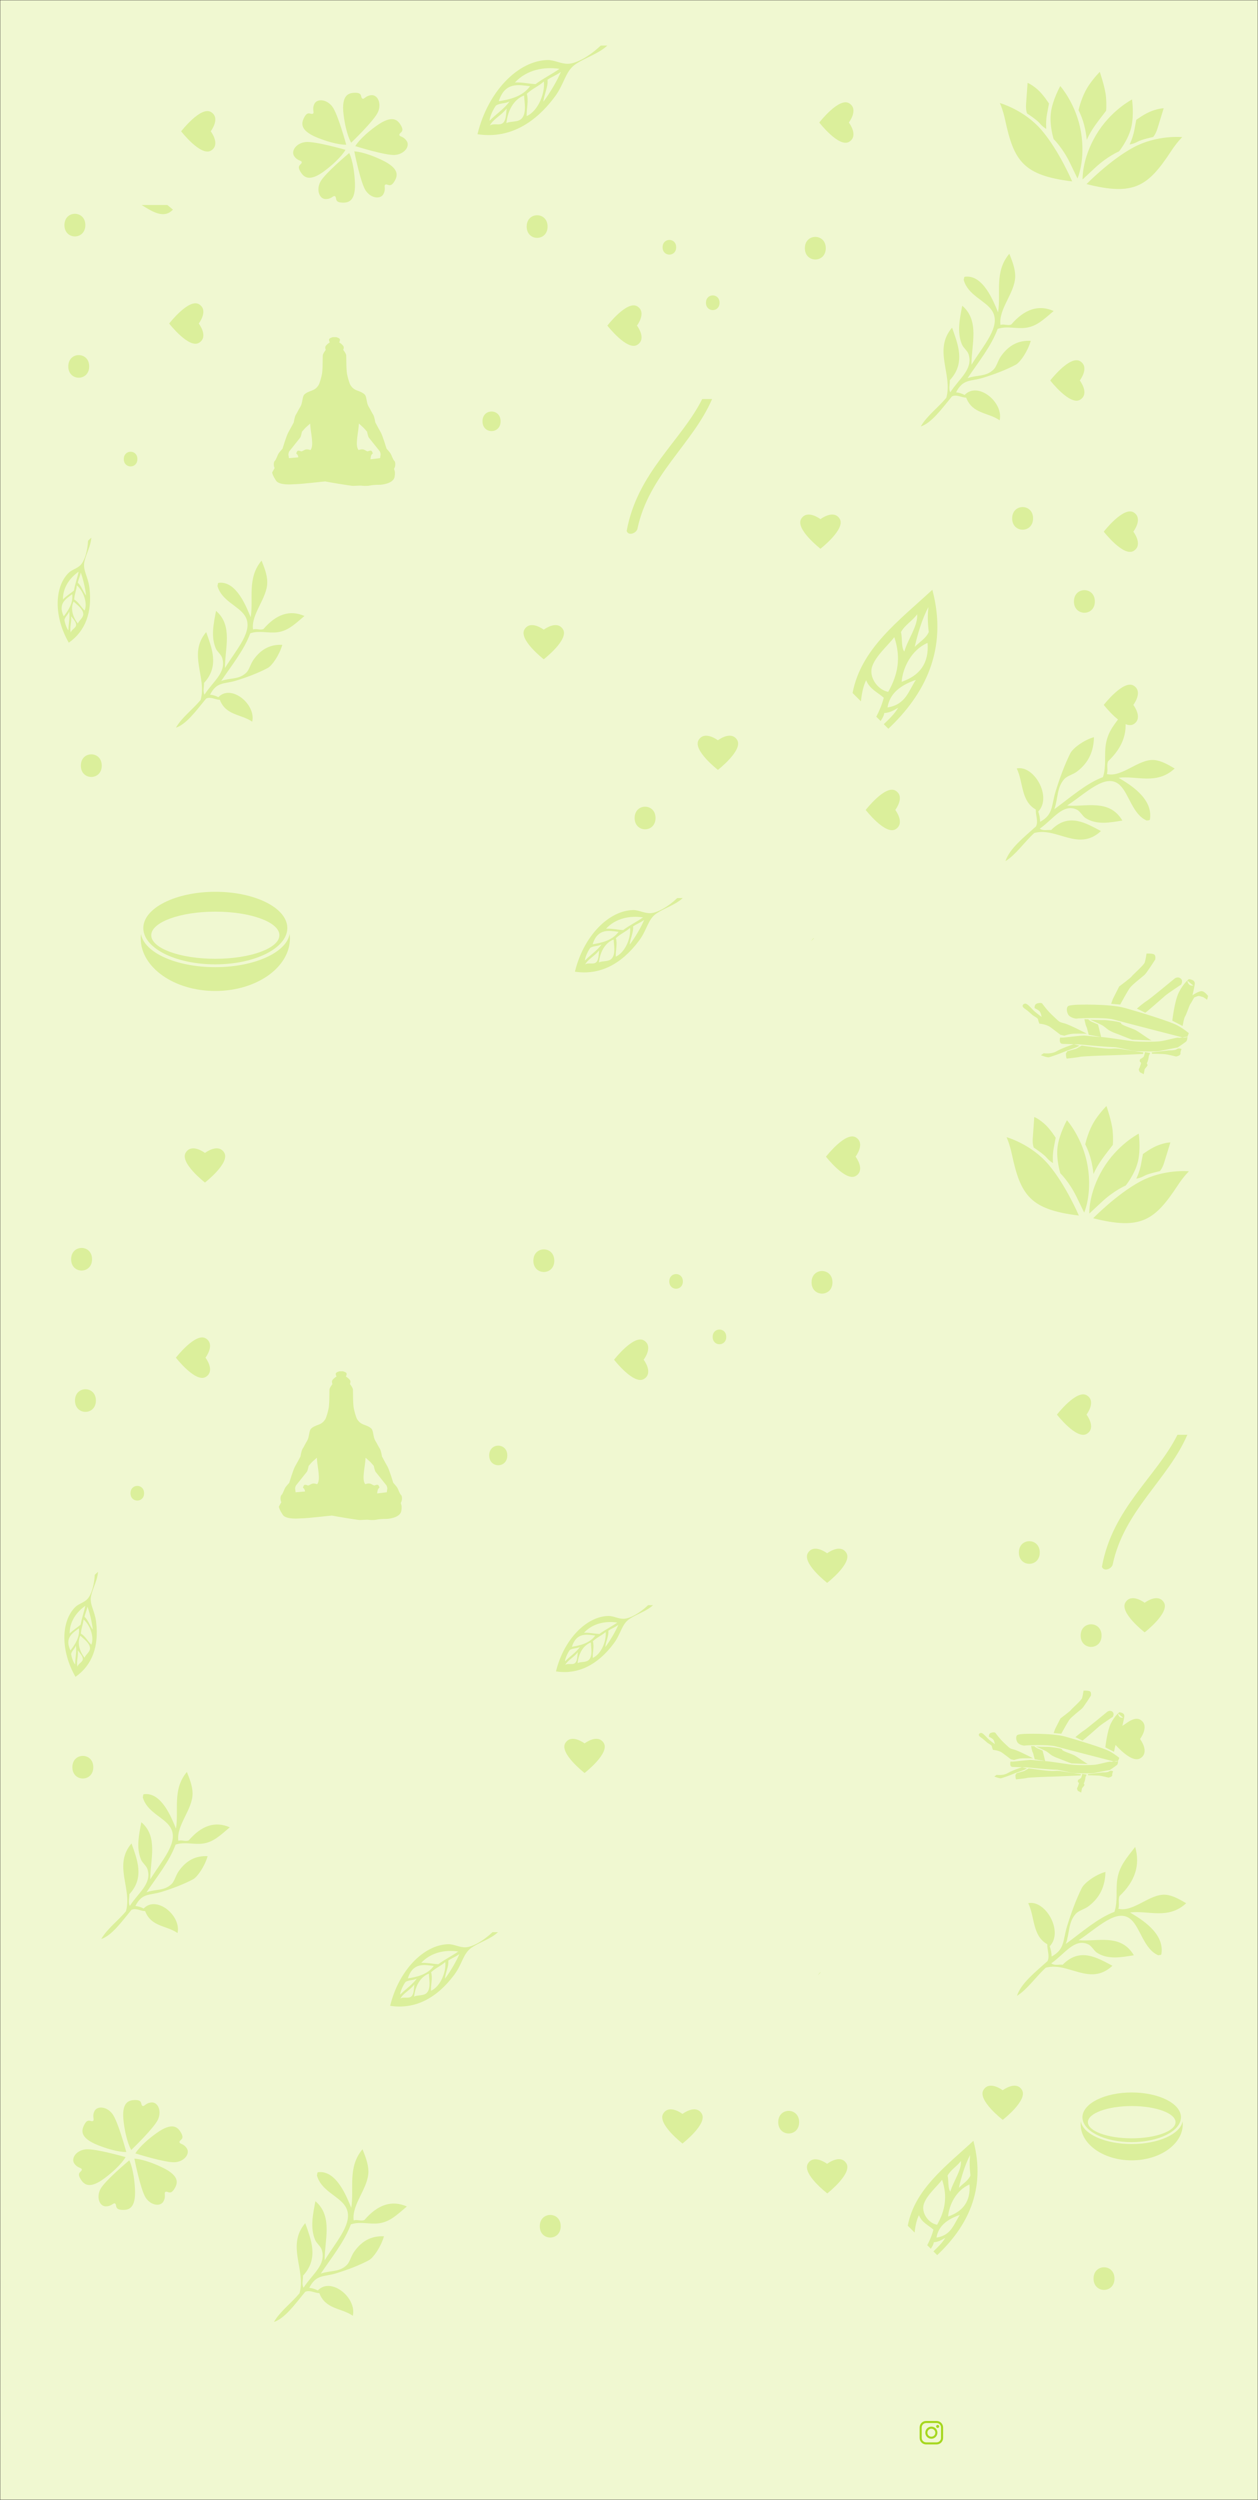 <?xml version="1.0" encoding="UTF-8"?>
<!DOCTYPE svg PUBLIC "-//W3C//DTD SVG 1.1//EN" "http://www.w3.org/Graphics/SVG/1.1/DTD/svg11.dtd">
<svg version="1.2"  viewBox="0 0 92710 184150" preserveAspectRatio="xMidYMid" fill-rule="evenodd" stroke-width="28.222" stroke-linejoin="round" xmlns="http://www.w3.org/2000/svg" xmlns:ooo="http://xml.openoffice.org/svg/export" xmlns:xlink="http://www.w3.org/1999/xlink" xmlns:presentation="http://sun.com/xmlns/staroffice/presentation" xmlns:smil="http://www.w3.org/2001/SMIL20/" xmlns:anim="urn:oasis:names:tc:opendocument:xmlns:animation:1.0" xml:space="preserve">
 <rect x="0" y="0" width="92710" height="184150" fill="#808080" stroke="none"/>
 <defs class="ClipPathGroup">
  <clipPath id="presentation_clip_path" clipPathUnits="userSpaceOnUse">
   <rect x="0" y="0" width="92710" height="184150"/>
  </clipPath>
 </defs>
 <defs class="TextShapeIndex">
  <g ooo:slide="id1" ooo:id-list="id3 id4 id5 id6 id7 id8 id9 id10 id11 id12 id13 id14 id15 id16 id17 id18 id19 id20 id21 id22 id23 id24 id25 id26 id27 id28 id29 id30 id31 id32 id33 id34 id35 id36 id37 id38 id39 id40 id41 id42 id43 id44 id45 id46 id47 id48 id49 id50 id51 id52 id53 id54 id55 id56 id57 id58 id59 id60 id61 id62 id63 id64 id65 id66 id67 id68 id69 id70 id71 id72 id73 id74 id75 id76 id77 id78 id79 id80 id81 id82 id83 id84"/>
 </defs>
 <defs class="EmbeddedBulletChars">
  <g id="bullet-char-template(57356)" transform="scale(0,-0)">
   <path d="M 580,1141 L 1163,571 580,0 -4,571 580,1141 Z"/>
  </g>
  <g id="bullet-char-template(57354)" transform="scale(0,-0)">
   <path d="M 8,1128 L 1137,1128 1137,0 8,0 8,1128 Z"/>
  </g>
  <g id="bullet-char-template(10146)" transform="scale(0,-0)">
   <path d="M 174,0 L 602,739 174,1481 1456,739 174,0 Z M 1358,739 L 309,1346 659,739 1358,739 Z"/>
  </g>
  <g id="bullet-char-template(10132)" transform="scale(0,-0)">
   <path d="M 2015,739 L 1276,0 717,0 1260,543 174,543 174,936 1260,936 717,1481 1274,1481 2015,739 Z"/>
  </g>
  <g id="bullet-char-template(10007)" transform="scale(0,-0)">
   <path d="M 0,-2 C -7,14 -16,27 -25,37 L 356,567 C 262,823 215,952 215,954 215,979 228,992 255,992 264,992 276,990 289,987 310,991 331,999 354,1012 L 381,999 492,748 772,1049 836,1024 860,1049 C 881,1039 901,1025 922,1006 886,937 835,863 770,784 769,783 710,716 594,584 L 774,223 C 774,196 753,168 711,139 L 727,119 C 717,90 699,76 672,76 641,76 570,178 457,381 L 164,-76 C 142,-110 111,-127 72,-127 30,-127 9,-110 8,-76 1,-67 -2,-52 -2,-32 -2,-23 -1,-13 0,-2 Z"/>
  </g>
  <g id="bullet-char-template(10004)" transform="scale(0,-0)">
   <path d="M 285,-33 C 182,-33 111,30 74,156 52,228 41,333 41,471 41,549 55,616 82,672 116,743 169,778 240,778 293,778 328,747 346,684 L 369,508 C 377,444 397,411 428,410 L 1163,1116 C 1174,1127 1196,1133 1229,1133 1271,1133 1292,1118 1292,1087 L 1292,965 C 1292,929 1282,901 1262,881 L 442,47 C 390,-6 338,-33 285,-33 Z"/>
  </g>
  <g id="bullet-char-template(9679)" transform="scale(0,-0)">
   <path d="M 813,0 C 632,0 489,54 383,161 276,268 223,411 223,592 223,773 276,916 383,1023 489,1130 632,1184 813,1184 992,1184 1136,1130 1245,1023 1353,916 1407,772 1407,592 1407,412 1353,268 1245,161 1136,54 992,0 813,0 Z"/>
  </g>
  <g id="bullet-char-template(8226)" transform="scale(0,-0)">
   <path d="M 346,457 C 273,457 209,483 155,535 101,586 74,649 74,723 74,796 101,859 155,911 209,963 273,989 346,989 419,989 480,963 531,910 582,859 608,796 608,723 608,648 583,586 532,535 482,483 420,457 346,457 Z"/>
  </g>
  <g id="bullet-char-template(8211)" transform="scale(0,-0)">
   <path d="M -4,459 L 1135,459 1135,606 -4,606 -4,459 Z"/>
  </g>
 </defs>
 <defs class="TextEmbeddedBitmaps"/>
 <g>
  <g id="id2" class="Master_Slide">
   <g id="bg-id2" class="Background"/>
   <g id="bo-id2" class="BackgroundObjects"/>
  </g>
 </g>
 <g class="SlideGroup">
  <g>
   <g id="id1" class="Slide" clip-path="url(#presentation_clip_path)">
    <g class="Page">
     <g class="com.sun.star.drawing.PolyPolygonShape">
      <g id="id3">
       <rect class="BoundingBox" stroke="none" fill="none" x="-18" y="-18" width="92747" height="184187"/>
       <path fill="rgb(240,248,209)" stroke="none" d="M 92710,184150 L 0,184150 0,0 92710,0 92710,184150 Z"/>
       <path fill="none" stroke="rgb(35,31,32)" stroke-width="35" stroke-linejoin="miter" d="M 92710,184150 L 0,184150 0,0 92710,0 92710,184150 Z"/>
      </g>
     </g>
     <g class="com.sun.star.drawing.ClosedBezierShape">
      <g id="id4">
       <rect class="BoundingBox" stroke="none" fill="none" x="67858" y="18691" width="9793" height="12726"/>
       <path fill="rgb(219,239,155)" stroke="none" d="M 70156,29201 C 70486,29027 70857,29291 71203,29292 71665,30506 72838,30373 73670,30962 73975,29638 72064,28064 71090,29094 70875,28985 70665,28918 70459,28903 70976,27890 71516,28114 72437,27832 73263,27579 74139,27250 74852,26870 75184,26692 75737,25894 75964,25107 75096,25061 74358,25397 73757,26256 73538,26570 73442,27005 73230,27213 72658,27778 72012,27599 71307,27856 72125,26638 73055,25499 73524,24225 74232,23989 74928,24251 75639,24141 76398,24024 76891,23560 77650,22909 76536,22418 75498,22774 74532,23899 74276,24021 73992,23841 73733,23937 73570,22743 74822,21563 74818,20331 74816,19757 74570,19165 74385,18692 73260,20019 73782,21610 73553,23009 73221,22198 72446,20193 71094,20388 71012,20469 71070,20532 71019,20608 71321,21759 72634,22129 73118,22900 73824,24025 72457,25446 71594,26873 71575,25432 72228,23636 70912,22520 70732,23484 70510,24459 70890,25371 70998,25631 71298,25832 71382,26106 71724,27212 70686,27883 70034,28899 69892,28616 70012,28303 69999,28005 71190,26731 70574,25315 70163,24135 68753,25793 70225,27574 69740,29302 69143,30024 68294,30645 67858,31416 68667,31147 69405,30110 70156,29201 Z"/>
      </g>
     </g>
     <g class="com.sun.star.drawing.ClosedBezierShape">
      <g id="id5">
       <rect class="BoundingBox" stroke="none" fill="none" x="35189" y="3356" width="9569" height="6597"/>
       <path fill="rgb(219,239,155)" stroke="none" d="M 41231,5073 C 40648,5479 40047,5767 39467,6197 38963,6170 38444,6047 37949,6077 38811,5141 40086,4899 41231,5073 Z M 40051,7488 C 40088,6962 40412,6383 40349,5875 40673,5648 41014,5541 41335,5294 41080,5910 40560,6804 40051,7488 Z M 38814,8555 C 38788,8013 38979,7432 38823,6915 39229,6523 39672,6371 40082,6004 40175,6871 39666,8171 38814,8555 Z M 37318,9070 C 37415,8169 37838,7335 38625,7031 38646,7534 38812,8283 38478,8696 38198,9042 37676,8892 37318,9070 Z M 36094,9255 C 36354,8753 36961,8507 37337,7988 37298,8334 37306,8807 37097,9030 36843,9303 36366,9032 36094,9255 Z M 36554,7772 C 36870,7572 37228,7651 37546,7469 37206,7990 36542,8410 36077,8899 36088,8576 36381,7991 36554,7772 Z M 39061,6352 C 38497,7131 37538,7331 36758,7455 37222,5997 38249,6258 39061,6352 Z M 40351,4422 C 38170,4472 35951,6748 35189,9887 37352,10218 39296,9265 40892,7119 41608,6156 41659,5234 42432,4718 43193,4212 44104,3967 44757,3356 L 44271,3357 C 43476,4119 42511,4667 41893,4698 41353,4724 40855,4411 40351,4422 Z"/>
      </g>
     </g>
     <g class="com.sun.star.drawing.ClosedBezierShape">
      <g id="id6">
       <rect class="BoundingBox" stroke="none" fill="none" x="62832" y="43444" width="6252" height="10240"/>
       <path fill="rgb(219,239,155)" stroke="none" d="M 64217,49400 C 64259,48529 65516,47491 65906,46932 66418,48468 66171,49703 65458,50966 64737,50824 64184,50074 64217,49400 Z M 66400,46561 C 66679,46043 67252,45727 67592,45250 67657,46112 66901,47091 66646,47994 66410,47724 66506,47006 66400,46561 Z M 68448,46552 C 68249,47020 67764,47291 67411,47653 67584,46877 67954,45553 68424,44719 68352,45274 68363,45887 68448,46552 Z M 66447,50225 C 66528,49202 67159,47874 68358,47358 68477,48835 67799,49762 66447,50225 Z M 65406,52114 C 65572,51070 66375,50466 67500,50082 66958,50867 66773,51898 65406,52114 Z M 63831,50109 C 64094,50769 64680,50993 65131,51400 65001,51902 64807,52360 64578,52794 L 64899,53114 C 65032,52912 65149,52706 65166,52530 65642,52488 65903,52300 66193,52131 65925,52595 65523,52967 65131,53346 L 65468,53683 C 68121,51181 69888,47870 68711,43444 66255,45722 63449,47776 62832,51049 L 63447,51664 C 63506,51062 63637,50495 63831,50109 Z"/>
      </g>
     </g>
     <g class="com.sun.star.drawing.ClosedBezierShape">
      <g id="id7">
       <rect class="BoundingBox" stroke="none" fill="none" x="46183" y="29396" width="6298" height="9926"/>
       <path fill="rgb(219,239,155)" stroke="none" d="M 46976,38952 C 47820,34966 51040,32721 52479,29396 L 51750,29396 C 50215,32467 46960,34806 46183,39118 46336,39516 46911,39257 46976,38952 Z"/>
      </g>
     </g>
     <g class="com.sun.star.drawing.ClosedBezierShape">
      <g id="id8">
       <rect class="BoundingBox" stroke="none" fill="none" x="59759" y="69097" width="242" height="252"/>
       <path fill="rgb(219,239,155)" stroke="none" d="M 59917,69146 C 59866,69214 59811,69279 59759,69347 59845,69262 59928,69179 60000,69097 59972,69113 59944,69130 59917,69146 Z"/>
      </g>
     </g>
     <g class="com.sun.star.drawing.ClosedBezierShape">
      <g id="id9">
       <rect class="BoundingBox" stroke="none" fill="none" x="10438" y="15101" width="2307" height="678"/>
       <path fill="rgb(219,239,155)" stroke="none" d="M 12744,15444 C 12605,15323 12467,15211 12329,15101 L 10438,15102 C 11223,15585 12068,16153 12744,15444 Z"/>
      </g>
     </g>
     <g class="com.sun.star.drawing.ClosedBezierShape">
      <g id="id10">
       <rect class="BoundingBox" stroke="none" fill="none" x="35558" y="30313" width="1336" height="1445"/>
       <path fill="rgb(219,239,155)" stroke="none" d="M 36892,31035 C 36891,30073 35557,30074 35558,31036 35558,31997 36892,31997 36892,31035 Z"/>
      </g>
     </g>
     <g class="com.sun.star.drawing.ClosedBezierShape">
      <g id="id11">
       <rect class="BoundingBox" stroke="none" fill="none" x="44761" y="22493" width="2520" height="2984"/>
       <path fill="rgb(219,239,155)" stroke="none" d="M 46941,23984 C 46941,23984 47685,23011 46964,22566 46215,22105 44761,23985 44761,23985 44761,23985 46217,25864 46966,25403 47686,24956 46941,23984 46941,23984 Z"/>
      </g>
     </g>
     <g class="com.sun.star.drawing.ClosedBezierShape">
      <g id="id12">
       <rect class="BoundingBox" stroke="none" fill="none" x="13350" y="8182" width="2521" height="2983"/>
       <path fill="rgb(219,239,155)" stroke="none" d="M 15530,9672 C 15530,9672 16275,8700 15554,8255 14806,7794 13350,9674 13350,9674 13350,9674 14808,11553 15555,11091 16276,10646 15530,9672 15530,9672 Z"/>
      </g>
     </g>
     <g class="com.sun.star.drawing.ClosedBezierShape">
      <g id="id13">
       <rect class="BoundingBox" stroke="none" fill="none" x="12469" y="22341" width="2520" height="2983"/>
       <path fill="rgb(219,239,155)" stroke="none" d="M 14649,23832 C 14649,23832 15393,22859 14672,22414 13924,21953 12469,23833 12469,23833 12469,23833 13926,25712 14674,25249 15394,24804 14649,23832 14649,23832 Z"/>
      </g>
     </g>
     <g class="com.sun.star.drawing.ClosedBezierShape">
      <g id="id14">
       <rect class="BoundingBox" stroke="none" fill="none" x="60378" y="7535" width="2521" height="2983"/>
       <path fill="rgb(219,239,155)" stroke="none" d="M 62558,9026 C 62558,9026 63303,8053 62582,7608 61834,7147 60378,9027 60378,9027 60378,9027 61836,10906 62583,10444 63304,9998 62558,9026 62558,9026 Z"/>
      </g>
     </g>
     <g class="com.sun.star.drawing.ClosedBezierShape">
      <g id="id15">
       <rect class="BoundingBox" stroke="none" fill="none" x="52027" y="21761" width="1003" height="1084"/>
       <path fill="rgb(219,239,155)" stroke="none" d="M 53028,22302 C 53028,21580 52027,21580 52027,22303 52028,23023 53029,23023 53028,22302 Z"/>
      </g>
     </g>
     <g class="com.sun.star.drawing.ClosedBezierShape">
      <g id="id16">
       <rect class="BoundingBox" stroke="none" fill="none" x="77398" y="26534" width="2521" height="2984"/>
       <path fill="rgb(219,239,155)" stroke="none" d="M 79578,28025 C 79578,28025 80323,27053 79602,26608 78853,26147 77398,28027 77398,28027 77398,28027 78855,29906 79604,29444 80324,28999 79578,28025 79578,28025 Z"/>
      </g>
     </g>
     <g class="com.sun.star.drawing.ClosedBezierShape">
      <g id="id17">
       <rect class="BoundingBox" stroke="none" fill="none" x="81342" y="37671" width="2521" height="2984"/>
       <path fill="rgb(219,239,155)" stroke="none" d="M 83523,39163 C 83523,39163 84267,38190 83547,37745 82798,37285 81343,39164 81343,39164 81343,39164 82800,41043 83548,40581 84268,40135 83523,39163 83523,39163 Z"/>
      </g>
     </g>
     <g class="com.sun.star.drawing.ClosedBezierShape">
      <g id="id18">
       <rect class="BoundingBox" stroke="none" fill="none" x="4749" y="15749" width="1542" height="1668"/>
       <path fill="rgb(219,239,155)" stroke="none" d="M 6289,16582 C 6288,15471 4748,15472 4749,16583 4749,17693 6290,17693 6289,16582 Z"/>
      </g>
     </g>
     <g class="com.sun.star.drawing.ClosedBezierShape">
      <g id="id19">
       <rect class="BoundingBox" stroke="none" fill="none" x="38813" y="15855" width="1543" height="1668"/>
       <path fill="rgb(219,239,155)" stroke="none" d="M 40355,16688 C 40354,15578 38814,15579 38814,16689 38815,17800 40355,17799 40355,16688 Z"/>
      </g>
     </g>
     <g class="com.sun.star.drawing.ClosedBezierShape">
      <g id="id20">
       <rect class="BoundingBox" stroke="none" fill="none" x="59316" y="17450" width="1542" height="1667"/>
       <path fill="rgb(219,239,155)" stroke="none" d="M 60856,18283 C 60855,17172 59315,17173 59316,18283 59316,19394 60857,19393 60856,18283 Z"/>
      </g>
     </g>
     <g class="com.sun.star.drawing.ClosedBezierShape">
      <g id="id21">
       <rect class="BoundingBox" stroke="none" fill="none" x="48830" y="17674" width="1003" height="1084"/>
       <path fill="rgb(219,239,155)" stroke="none" d="M 49831,18215 C 49831,17493 48830,17493 48830,18216 48831,18937 49832,18936 49831,18215 Z"/>
      </g>
     </g>
     <g class="com.sun.star.drawing.ClosedBezierShape">
      <g id="id22">
       <rect class="BoundingBox" stroke="none" fill="none" x="9123" y="33277" width="1004" height="1083"/>
       <path fill="rgb(219,239,155)" stroke="none" d="M 10125,33817 C 10125,33096 9124,33097 9124,33818 9124,34539 10126,34539 10125,33817 Z"/>
      </g>
     </g>
     <g class="com.sun.star.drawing.ClosedBezierShape">
      <g id="id23">
       <rect class="BoundingBox" stroke="none" fill="none" x="20054" y="24835" width="9079" height="10960"/>
       <path fill="rgb(219,239,155)" stroke="none" d="M 21292,33750 L 21984,33689 C 21984,33689 21982,33621 21950,33545 21918,33469 21831,33405 21831,33405 21831,33405 21874,33243 21939,33210 22004,33178 22101,33210 22177,33243 22252,33275 22328,33188 22490,33124 22651,33059 22879,33156 22879,33156 23168,32809 22877,31856 22857,31202 22857,31202 22597,31439 22543,31483 22489,31526 22251,31807 22251,31807 22251,31807 22187,32152 22122,32239 22057,32325 21313,33254 21313,33254 21313,33254 21237,33416 21259,33513 21281,33610 21292,33750 21292,33750 Z M 24768,24835 C 24768,24835 25036,24893 25050,25006 25064,25119 24994,25217 24994,25217 24994,25217 25332,25429 25332,25584 25332,25739 25290,25767 25290,25767 25290,25767 25515,26049 25516,26190 25516,26331 25530,26979 25530,26979 25530,26979 25544,27374 25573,27530 25601,27685 25728,28221 25841,28390 25954,28559 26089,28683 26332,28771 26575,28859 26740,28926 26884,29069 27027,29212 27005,29687 27160,29940 27314,30194 27414,30415 27502,30547 27590,30679 27657,31109 27657,31109 27657,31109 27902,31578 28048,31824 28194,32071 28486,33047 28486,33047 28486,33047 28721,33305 28789,33417 28856,33529 28969,33877 29058,33944 29148,34011 29159,34325 29070,34471 28980,34617 29175,34599 29080,35127 28985,35655 28038,35709 28038,35709 28038,35709 27574,35702 27286,35762 26999,35821 26712,35782 26622,35772 26533,35762 26177,35792 26018,35792 25859,35792 24120,35504 23972,35464 23933,35454 22207,35670 21666,35670 21625,35670 20588,35781 20344,35408 20103,35038 20095,34941 20054,34810 L 20240,34476 C 20150,34330 20162,34016 20251,33949 20341,33881 20453,33533 20520,33421 20587,33309 20823,33051 20823,33051 20823,33051 21114,32075 21260,31828 21405,31581 21650,31112 21650,31112 21650,31112 21716,30682 21804,30550 21892,30417 21991,30197 22146,29943 22300,29689 22278,29215 22421,29071 22564,28928 22731,28861 22974,28773 23216,28685 23351,28560 23464,28391 23577,28222 23703,27686 23731,27531 23760,27375 23773,26980 23773,26980 23773,26980 23787,26332 23787,26191 23787,26050 24012,25768 24012,25768 24012,25768 23970,25740 23970,25584 23970,25429 24308,25218 24308,25218 24308,25218 24238,25119 24252,25006 24266,24894 24534,24835 24534,24835 24612,24835 24690,24835 24768,24835 Z M 28014,33747 C 28014,33747 28025,33607 28047,33509 28068,33412 27992,33250 27992,33250 27992,33250 27247,32322 27182,32236 27117,32150 27053,31804 27053,31804 27053,31804 26815,31524 26761,31481 26707,31437 26448,31200 26448,31200 26428,31854 26137,32808 26427,33154 26427,33154 26654,33057 26816,33121 26978,33186 27053,33273 27129,33240 27204,33208 27302,33175 27366,33208 27431,33240 27474,33402 27474,33402 27474,33402 27388,33467 27356,33542 27323,33618 27302,33834 27302,33834 L 28014,33747 Z"/>
      </g>
     </g>
     <g class="com.sun.star.drawing.ClosedBezierShape">
      <g id="id24">
       <rect class="BoundingBox" stroke="none" fill="none" x="75363" y="70242" width="13670" height="8888"/>
       <path fill="rgb(219,239,155)" stroke="none" d="M 84904,77624 L 84866,77525 86145,77373 C 86145,77373 86572,77397 86730,77282 86889,77167 87076,77282 87076,77282 87076,77282 86983,77432 86996,77604 87008,77775 86669,77826 86669,77826 86669,77826 86069,77668 85799,77650 85528,77632 84904,77624 84904,77624 Z M 84240,77638 C 84240,77638 82167,77734 81778,77739 81390,77745 79651,77816 79577,77851 79504,77886 78684,77972 78625,77979 78565,77987 78552,77608 78552,77608 L 78652,77439 79321,77252 79716,77020 C 79716,77020 81470,77285 81907,77247 82343,77210 82540,77263 82540,77263 L 84260,77523 84240,77638 Z M 84387,77453 L 84380,77498 84767,77563 C 84767,77563 84654,77768 84655,77845 84656,77923 84576,78245 84530,78294 84484,78343 84590,78425 84570,78479 84551,78533 84362,78747 84362,78747 L 84289,79129 C 84289,79129 84095,79032 84030,78997 83965,78962 83898,78771 83943,78722 83989,78673 84054,78431 84081,78367 84107,78303 84086,78272 84019,78219 83952,78167 84028,78019 84028,78019 84028,78019 84183,77939 84260,77869 84338,77799 84387,77453 84387,77453 Z M 80247,76229 L 81153,76391 80920,75468 C 80920,75468 80554,75311 80438,75258 80321,75205 80196,75085 80196,75085 L 79917,75078 C 79917,75078 79997,75517 80060,75619 80124,75721 80239,76312 80247,76229 Z M 82555,73999 C 82555,73999 83081,73029 83261,72780 83441,72532 84169,71973 84345,71816 84521,71658 85137,70677 85137,70677 85137,70677 85192,70399 85060,70310 84929,70221 84495,70245 84495,70245 84495,70245 84430,70690 84365,70894 84301,71098 83444,71838 83409,71918 83374,71998 82479,72668 82479,72668 L 82008,73600 81886,73947 82555,73999 Z M 79334,77146 C 79334,77146 78541,77426 78298,77532 78055,77638 77434,77852 77303,77883 77171,77915 76711,77731 76711,77731 L 76919,77585 C 76919,77585 77456,77668 77836,77455 78216,77241 78621,77100 78621,77100 L 79127,76918 79561,77027 79334,77146 Z M 84906,76643 C 84908,76736 83919,75983 83632,75853 83344,75724 82592,75495 82623,75376 82654,75258 81447,75132 81373,75142 81299,75151 80346,75120 80346,75120 80346,75120 81095,75448 81225,75523 81355,75597 81557,75767 81657,75845 81757,75923 82076,76064 82076,76064 82076,76064 82566,76243 82725,76314 82885,76384 83437,76586 83437,76586 L 84906,76643 Z M 84393,74597 C 84366,74683 85646,73536 85878,73341 86109,73146 87042,72532 87042,72532 87042,72532 87231,72237 86999,72070 86767,71903 86550,72096 86550,72096 86550,72096 84749,73588 84524,73722 84300,73855 83783,74297 83783,74297 L 84393,74597 Z M 87906,72574 C 88034,72597 87795,72648 87661,72545 87527,72441 87498,72230 87498,72230 L 87906,72574 Z M 86396,75189 L 87153,75577 C 87153,75577 87258,74976 87336,74875 87414,74775 87654,74052 87719,73969 87784,73885 88004,73481 88004,73481 88004,73481 88247,73375 88321,73366 88396,73356 88524,73416 88616,73434 88709,73453 88960,73647 88960,73647 L 89031,73367 C 89031,73367 88811,73063 88594,73015 88377,72967 87878,73316 87878,73316 87878,73316 87989,72880 88048,72511 88108,72142 87609,72129 87609,72129 87609,72129 87197,72452 86873,73110 86549,73769 86396,75189 86396,75189 Z M 86871,76456 C 86897,76355 85961,76646 85531,76700 85101,76754 84060,76749 83619,76714 83178,76679 81546,76401 81153,76391 80760,76380 80024,76276 79844,76284 79664,76291 78995,76360 78609,76408 78223,76457 78129,76424 78129,76424 78129,76424 77992,76893 78324,76896 78656,76900 79624,76929 79929,76966 80235,77003 81789,77139 82075,77134 82360,77128 83314,77400 83708,77426 84103,77451 85147,77486 85470,77416 85792,77345 86794,77159 86794,77159 86794,77159 87322,76807 87416,76719 87511,76632 87507,76361 87507,76361 L 86871,76456 Z M 80098,76146 C 80098,76146 78824,75477 78419,75377 78015,75277 78074,75269 77614,74845 77154,74421 76859,73991 76806,73922 76752,73853 76468,73874 76344,73965 76220,74056 76246,74263 76246,74263 76246,74263 76502,74382 76606,74489 76710,74597 76763,74907 76763,74907 76763,74907 76318,74601 76092,74358 75866,74115 75675,73913 75541,73930 75408,73947 75232,74104 75512,74295 75792,74486 75999,74701 76116,74792 76233,74883 76487,74986 76502,75105 76517,75224 76601,75409 76601,75409 76601,75409 77101,75437 77416,75669 77732,75901 78149,76225 78149,76225 L 78444,76294 C 78444,76294 78774,76162 79134,76147 79493,76132 80098,76146 80098,76146 Z M 87153,76421 C 87153,76421 82701,75276 82061,75100 81421,74925 79443,75007 79370,75031 79298,75055 78851,74976 78714,74722 78577,74468 78599,74164 78741,74101 78884,74038 79303,74015 79303,74015 79303,74015 81732,73921 82919,74255 84106,74588 86253,75252 86771,75535 87288,75816 87611,76107 87611,76107 87611,76107 87555,76265 87507,76361 87459,76458 87153,76421 87153,76421 Z"/>
      </g>
     </g>
     <g class="com.sun.star.drawing.ClosedBezierShape">
      <g id="id25">
       <rect class="BoundingBox" stroke="none" fill="none" x="10370" y="65691" width="11000" height="7311"/>
       <path fill="rgb(219,239,155)" stroke="none" d="M 21348,68792 C 21115,70164 18752,71243 15869,71245 12987,71246 10623,70170 10389,68797 10376,68904 10370,69012 10370,69121 10371,71265 12833,73001 15870,73000 18908,72998 21369,71260 21368,69116 21368,69007 21361,68898 21348,68792 Z M 15867,67156 C 13260,67157 11147,67935 11147,68894 11148,69853 13262,70629 15869,70628 18477,70627 20590,69848 20590,68889 20589,67930 18475,67154 15867,67156 Z M 15866,65692 C 18798,65691 21174,66886 21175,68362 21175,69839 18800,71037 15869,71038 12939,71039 10563,69844 10562,68367 10561,66891 12936,65694 15866,65692 Z"/>
      </g>
     </g>
     <g class="com.sun.star.drawing.ClosedBezierShape">
      <g id="id26">
       <rect class="BoundingBox" stroke="none" fill="none" x="73686" y="5295" width="13441" height="8629"/>
       <path fill="rgb(219,239,155)" stroke="none" d="M 83248,10644 C 83248,10644 83543,10604 83834,10439 84125,10274 84981,10092 84981,10092 84981,10092 85163,9921 85305,9454 85447,8988 85759,7978 85759,7978 85759,7978 85474,7966 84917,8163 84360,8360 83737,8833 83737,8833 83737,8833 83700,9031 83594,9600 83487,10169 83248,10644 83248,10644 Z M 80073,13561 C 83586,14451 84612,13721 86314,11123 86744,10467 87126,10101 87126,10101 87126,10101 85269,9916 83524,10861 81779,11805 80073,13561 80073,13561 Z M 79785,13218 C 79785,13218 79709,11743 80776,9942 81843,8140 83427,7328 83427,7328 83427,7328 83593,8468 83365,9398 83137,10329 82470,11150 82470,11150 82470,11150 81619,11505 80702,12361 L 79785,13218 Z M 79485,8115 C 79617,7542 79876,6817 80259,6259 80641,5700 81050,5295 81050,5295 81050,5295 81447,6444 81506,7122 81564,7800 81515,8161 81515,8161 80962,8892 80415,9533 80095,10305 80010,9568 79859,8852 79485,8115 Z M 77107,9497 C 77107,9497 77056,8967 77162,8398 77269,7829 77306,7630 77306,7630 77306,7630 76896,6965 76448,6580 75999,6195 75729,6103 75729,6103 75729,6103 75655,7157 75619,7644 75583,8130 75691,8355 75691,8355 75691,8355 76423,8835 76635,9093 76847,9352 77107,9497 77107,9497 Z M 79015,13364 C 75418,12923 74724,11872 74075,8836 73910,8068 73686,7589 73686,7589 73686,7589 75486,8088 76772,9599 78057,11109 79015,13364 79015,13364 Z M 79407,13147 C 79407,13147 80010,11799 79666,9734 79322,7669 78138,6339 78138,6339 78138,6339 77572,7342 77448,8292 77325,9242 77650,10249 77650,10249 77650,10249 78315,10887 78861,12017 L 79407,13147 Z"/>
      </g>
     </g>
     <g class="com.sun.star.drawing.ClosedBezierShape">
      <g id="id27">
       <rect class="BoundingBox" stroke="none" fill="none" x="21603" y="6834" width="8446" height="8095"/>
       <path fill="rgb(219,239,155)" stroke="none" d="M 26111,11151 C 26111,11151 26809,11151 28154,11793 29499,12435 29311,12988 29031,13415 28751,13842 28567,13525 28410,13597 28254,13669 28473,13900 28254,14301 28035,14702 27331,14611 26947,14033 26564,13454 26111,11151 26111,11151 Z M 25461,11036 C 25461,11036 25142,11657 23957,12561 22772,13464 22366,13045 22114,12601 21862,12157 22229,12137 22236,11965 22243,11793 21938,11882 21681,11504 21425,11125 21827,10541 22517,10464 23206,10387 25461,11036 25461,11036 Z M 25736,11272 C 25736,11272 26071,11884 26154,13373 26237,14861 25662,14962 25153,14921 24644,14881 24834,14567 24696,14464 24557,14362 24460,14665 24003,14665 23546,14665 23287,14005 23611,13390 23934,12776 25736,11272 25736,11272 Z M 25880,10513 C 25880,10513 25504,9925 25320,8447 25136,6968 25703,6828 26213,6834 26723,6840 26556,7166 26700,7259 26845,7351 26922,7042 27378,7011 27834,6980 28137,7621 27856,8256 27575,8891 25880,10513 25880,10513 Z M 25514,10660 C 25514,10660 24905,8394 24483,7843 24061,7292 23353,7250 23162,7665 22970,8080 23204,8295 23053,8378 22903,8460 22697,8156 22447,8601 22197,9046 22047,9611 23433,10159 24818,10708 25514,10660 25514,10660 Z M 26185,10763 C 26185,10763 28421,11472 29113,11413 29806,11354 30223,10781 29977,10396 29730,10011 29421,10092 29433,9920 29445,9749 29813,9739 29573,9289 29332,8838 28937,8408 27728,9280 26519,10151 26185,10763 26185,10763 Z"/>
      </g>
     </g>
     <g class="com.sun.star.drawing.ClosedBezierShape">
      <g id="id28">
       <rect class="BoundingBox" stroke="none" fill="none" x="74592" y="37353" width="1543" height="1668"/>
       <path fill="rgb(219,239,155)" stroke="none" d="M 76133,38186 C 76133,37075 74592,37076 74593,38187 74593,39297 76134,39297 76133,38186 Z"/>
      </g>
     </g>
     <g class="com.sun.star.drawing.ClosedBezierShape">
      <g id="id29">
       <rect class="BoundingBox" stroke="none" fill="none" x="5957" y="55567" width="1543" height="1668"/>
       <path fill="rgb(219,239,155)" stroke="none" d="M 7499,56400 C 7498,55289 5958,55290 5958,56401 5959,57511 7499,57511 7499,56400 Z"/>
      </g>
     </g>
     <g class="com.sun.star.drawing.ClosedBezierShape">
      <g id="id30">
       <rect class="BoundingBox" stroke="none" fill="none" x="5033" y="26157" width="1542" height="1668"/>
       <path fill="rgb(219,239,155)" stroke="none" d="M 6573,26990 C 6573,25881 5032,25881 5033,26991 5034,28102 6574,28101 6573,26990 Z"/>
      </g>
     </g>
     <g class="com.sun.star.drawing.ClosedBezierShape">
      <g id="id31">
       <rect class="BoundingBox" stroke="none" fill="none" x="4250" y="39603" width="2480" height="7742"/>
       <path fill="rgb(219,239,155)" stroke="none" d="M 5792,42114 C 5695,42591 5533,43016 5449,43502 5186,43726 4872,43909 4640,44158 4626,43288 5143,42568 5792,42114 Z M 6346,43866 C 6116,43588 6004,43149 5733,42927 5787,42663 5905,42448 5948,42174 6111,42600 6277,43288 6346,43866 Z M 6237,44976 C 5968,44721 5788,44343 5468,44161 5484,43775 5632,43492 5662,43117 6117,43502 6477,44386 6237,44976 Z M 5738,45936 C 5361,45445 5178,44833 5425,44312 5672,44550 6107,44843 6136,45205 6160,45508 5831,45680 5738,45936 Z M 5219,46604 C 5112,46234 5296,45826 5237,45392 5381,45582 5608,45812 5610,46021 5612,46275 5248,46366 5219,46604 Z M 4749,45653 C 4811,45406 5025,45277 5097,45037 5174,45455 5043,45975 5043,46436 4896,46271 4766,45844 4749,45653 Z M 5320,43770 C 5408,44422 5028,44972 4700,45401 4243,44461 4874,44106 5320,43770 Z M 5050,42206 C 3994,43259 3967,45431 5069,47344 6296,46488 6810,45101 6589,43287 6490,42473 6080,41992 6221,41373 6358,40764 6694,40213 6729,39604 L 6489,39833 C 6454,40584 6236,41310 5943,41616 5688,41884 5294,41963 5050,42206 Z"/>
      </g>
     </g>
     <g class="com.sun.star.drawing.ClosedBezierShape">
      <g id="id32">
       <rect class="BoundingBox" stroke="none" fill="none" x="51415" y="54192" width="2983" height="2522"/>
       <path fill="rgb(219,239,155)" stroke="none" d="M 52906,54532 C 52906,54532 51933,53787 51488,54509 51027,55257 52907,56712 52907,56712 52907,56712 54786,55255 54324,54507 53879,53786 52906,54532 52906,54532 Z"/>
      </g>
     </g>
     <g class="com.sun.star.drawing.ClosedBezierShape">
      <g id="id33">
       <rect class="BoundingBox" stroke="none" fill="none" x="38581" y="46045" width="2984" height="2521"/>
       <path fill="rgb(219,239,155)" stroke="none" d="M 40072,46385 C 40072,46385 39100,45641 38655,46361 38194,47111 40073,48565 40073,48565 40073,48565 41953,47109 41491,46360 41045,45640 40072,46385 40072,46385 Z"/>
      </g>
     </g>
     <g class="com.sun.star.drawing.ClosedBezierShape">
      <g id="id34">
       <rect class="BoundingBox" stroke="none" fill="none" x="46770" y="59424" width="1542" height="1668"/>
       <path fill="rgb(219,239,155)" stroke="none" d="M 48310,60256 C 48310,59147 46769,59148 46770,60257 46770,61368 48311,61367 48310,60256 Z"/>
      </g>
     </g>
     <g class="com.sun.star.drawing.ClosedBezierShape">
      <g id="id35">
       <rect class="BoundingBox" stroke="none" fill="none" x="81342" y="50433" width="2521" height="2984"/>
       <path fill="rgb(219,239,155)" stroke="none" d="M 83523,51925 C 83523,51925 84267,50952 83547,50507 82798,50047 81343,51926 81343,51926 81343,51926 82800,53805 83548,53343 84268,52898 83523,51925 83523,51925 Z"/>
      </g>
     </g>
     <g class="com.sun.star.drawing.ClosedBezierShape">
      <g id="id36">
       <rect class="BoundingBox" stroke="none" fill="none" x="58972" y="37902" width="2985" height="2521"/>
       <path fill="rgb(219,239,155)" stroke="none" d="M 60464,38242 C 60464,38242 59492,37498 59046,38218 58586,38967 60465,40422 60465,40422 60465,40422 62344,38965 61883,38217 61437,37497 60464,38242 60464,38242 Z"/>
      </g>
     </g>
     <g class="com.sun.star.drawing.ClosedBezierShape">
      <g id="id37">
       <rect class="BoundingBox" stroke="none" fill="none" x="79146" y="43473" width="1542" height="1666"/>
       <path fill="rgb(219,239,155)" stroke="none" d="M 80687,44305 C 80686,43195 79146,43196 79146,44306 79147,45415 80687,45415 80687,44305 Z"/>
      </g>
     </g>
     <g class="com.sun.star.drawing.ClosedBezierShape">
      <g id="id38">
       <rect class="BoundingBox" stroke="none" fill="none" x="74098" y="52465" width="12473" height="10972"/>
       <path fill="rgb(219,239,155)" stroke="none" d="M 81136,61218 C 80049,60651 78754,59825 77468,61144 77187,61108 76884,61228 76627,61042 77631,60341 78337,59162 79358,59642 79611,59761 79780,60128 80018,60274 80854,60786 81791,60591 82714,60446 81750,58814 80007,59461 78648,59338 80056,58419 81494,56905 82507,57815 83202,58439 83461,60015 84528,60451 84603,60396 84659,60470 84741,60379 85018,58794 83178,57742 82435,57294 83772,57121 85239,57846 86570,56611 86136,56359 85594,56028 85052,55986 83889,55897 82687,57292 81570,57018 81679,56719 81528,56372 81662,56078 82791,55015 83199,53815 82813,52465 82145,53316 81672,53866 81509,54753 81356,55585 81556,56425 81283,57245 80047,57709 78907,58728 77699,59610 77991,58795 77866,58020 78439,57384 78650,57149 79068,57066 79380,56829 80233,56179 80602,55332 80619,54303 79859,54518 79067,55114 78876,55495 78467,56310 78097,57320 77800,58277 77470,59345 77644,59998 76652,60539 76651,60294 76603,60041 76515,59780 77555,58702 76200,56338 74929,56607 75427,57629 75221,59004 76335,59634 76313,60042 76536,60498 76349,60876 75438,61699 74408,62499 74098,63436 74856,62974 75502,62015 76225,61360 77891,60908 79472,62768 81136,61218 Z"/>
      </g>
     </g>
     <g class="com.sun.star.drawing.ClosedBezierShape">
      <g id="id39">
       <rect class="BoundingBox" stroke="none" fill="none" x="42369" y="66153" width="7948" height="5480"/>
       <path fill="rgb(219,239,155)" stroke="none" d="M 47388,67579 C 46904,67916 46405,68155 45923,68513 45504,68491 45074,68387 44662,68413 45378,67635 46437,67434 47388,67579 Z M 46408,69585 C 46439,69148 46708,68667 46655,68245 46925,68056 47208,67967 47475,67762 47263,68273 46831,69017 46408,69585 Z M 45381,70471 C 45359,70021 45518,69539 45388,69109 45726,68784 46093,68657 46434,68352 46511,69073 46088,70153 45381,70471 Z M 44138,70899 C 44219,70151 44570,69458 45224,69206 45242,69623 45379,70246 45101,70589 44869,70875 44435,70751 44138,70899 Z M 43121,71052 C 43337,70636 43841,70432 44154,70000 44122,70288 44128,70681 43955,70866 43744,71092 43346,70867 43121,71052 Z M 43503,69821 C 43766,69655 44063,69721 44328,69570 44045,70002 43492,70351 43107,70757 43116,70489 43359,70003 43503,69821 Z M 45586,68641 C 45117,69289 44321,69455 43672,69558 44059,68346 44912,68564 45586,68641 Z M 46657,67038 C 44846,67079 43002,68971 42369,71578 44166,71852 45781,71061 47106,69279 47701,68479 47743,67713 48385,67284 49016,66863 49773,66660 50315,66153 L 49912,66153 C 49252,66786 48451,67242 47938,67267 47489,67289 47076,67029 46657,67038 Z"/>
      </g>
     </g>
     <g class="com.sun.star.drawing.ClosedBezierShape">
      <g id="id40">
       <rect class="BoundingBox" stroke="none" fill="none" x="63799" y="58173" width="2521" height="2984"/>
       <path fill="rgb(219,239,155)" stroke="none" d="M 65979,59663 C 65979,59663 66724,58691 66003,58246 65255,57784 63799,59664 63799,59664 63799,59664 65256,61544 66004,61082 66725,60635 65979,59663 65979,59663 Z"/>
      </g>
     </g>
     <g class="com.sun.star.drawing.ClosedBezierShape">
      <g id="id41">
       <rect class="BoundingBox" stroke="none" fill="none" x="12965" y="41298" width="9472" height="12307"/>
       <path fill="rgb(219,239,155)" stroke="none" d="M 15189,51461 C 15508,51293 15867,51548 16201,51550 16648,52723 17782,52595 18586,53164 18882,51884 17034,50362 16092,51358 15885,51253 15681,51188 15482,51173 15982,50194 16504,50411 17395,50138 18194,49892 19040,49575 19729,49207 20051,49035 20585,48263 20805,47502 19965,47458 19252,47783 18671,48614 18459,48917 18366,49338 18162,49539 17609,50085 16984,49912 16302,50160 17093,48983 17992,47881 18445,46650 19130,46421 19803,46674 20491,46568 21225,46455 21701,46006 22436,45376 21358,44902 20355,45246 19420,46334 19172,46452 18897,46278 18647,46371 18490,45216 19701,44075 19697,42883 19695,42327 19457,41755 19277,41298 18191,42580 18695,44120 18474,45473 18153,44689 17404,42749 16096,42938 16016,43015 16073,43078 16024,43151 16316,44265 17586,44623 18053,45368 18735,46456 17415,47830 16580,49210 16561,47817 17193,46080 15920,45000 15746,45933 15531,46876 15899,47758 16004,48009 16293,48203 16375,48469 16706,49538 15702,50186 15071,51169 14934,50895 15050,50593 15037,50305 16189,49072 15593,47703 15196,46563 13831,48165 15256,49888 14787,51559 14210,52257 13387,52858 12965,53604 13748,53343 14463,52341 15189,51461 Z"/>
      </g>
     </g>
     <g class="com.sun.star.drawing.ClosedBezierShape">
      <g id="id42">
       <rect class="BoundingBox" stroke="none" fill="none" x="20190" y="158321" width="9794" height="12725"/>
       <path fill="rgb(219,239,155)" stroke="none" d="M 22489,168829 C 22819,168656 23189,168920 23535,168921 23997,170134 25171,170002 26002,170590 26308,169267 24397,167692 23423,168723 23208,168614 22998,168547 22791,168531 23308,167519 23848,167743 24771,167461 25596,167207 26471,166879 27184,166498 27517,166320 28069,165523 28297,164735 27428,164690 26691,165026 26090,165885 25871,166199 25775,166634 25564,166842 24991,167407 24344,167227 23639,167484 24458,166267 25388,165127 25856,163854 26565,163617 27261,163880 27972,163770 28731,163653 29224,163188 29983,162537 28868,162047 27831,162402 26864,163527 26608,163650 26324,163469 26066,163566 25903,162371 27155,161192 27151,159960 27149,159386 26903,158793 26717,158321 25594,159647 26115,161238 25886,162637 25554,161827 24780,159822 23427,160017 23344,160097 23403,160160 23352,160237 23654,161388 24968,161758 25451,162529 26156,163653 24791,165075 23927,166502 23908,165061 24562,163265 23244,162148 23065,163112 22843,164088 23223,165000 23331,165259 23630,165460 23715,165735 24057,166841 23019,167511 22366,168527 22225,168244 22344,167932 22332,167634 23523,166359 22907,164944 22496,163764 21085,165421 22557,167203 22073,168930 21476,169653 20627,170274 20190,171045 21000,170775 21738,169739 22489,168829 Z"/>
      </g>
     </g>
     <g class="com.sun.star.drawing.ClosedBezierShape">
      <g id="id43">
       <rect class="BoundingBox" stroke="none" fill="none" x="40974" y="118241" width="7154" height="4932"/>
       <path fill="rgb(219,239,155)" stroke="none" d="M 45492,119525 C 45055,119828 44606,120044 44173,120365 43796,120345 43408,120253 43037,120275 43682,119575 44635,119394 45492,119525 Z M 44609,121331 C 44637,120937 44879,120504 44832,120124 45074,119955 45329,119874 45569,119690 45378,120150 44990,120820 44609,121331 Z M 43685,122128 C 43665,121724 43808,121289 43691,120902 43995,120608 44326,120495 44632,120221 44702,120870 44321,121842 43685,122128 Z M 42566,122513 C 42638,121840 42955,121217 43543,120989 43559,121365 43683,121925 43433,122234 43224,122492 42833,122380 42566,122513 Z M 41651,122652 C 41845,122277 42299,122093 42580,121704 42551,121963 42557,122317 42401,122484 42211,122688 41854,122485 41651,122652 Z M 41995,121543 C 42231,121394 42498,121453 42737,121317 42482,121706 41986,122020 41638,122385 41646,122144 41866,121707 41995,121543 Z M 43869,120480 C 43447,121064 42730,121213 42147,121306 42494,120216 43262,120410 43869,120480 Z M 44834,119038 C 43203,119075 41544,120778 40974,123124 42591,123371 44045,122659 45238,121055 45773,120334 45811,119645 46389,119259 46958,118880 47639,118697 48127,118241 L 47764,118241 C 47170,118811 46448,119221 45986,119244 45582,119264 45210,119030 44834,119038 Z"/>
      </g>
     </g>
     <g class="com.sun.star.drawing.ClosedBezierShape">
      <g id="id44">
       <rect class="BoundingBox" stroke="none" fill="none" x="66899" y="157699" width="5143" height="8423"/>
       <path fill="rgb(219,239,155)" stroke="none" d="M 68038,162597 C 68073,161881 69107,161027 69428,160567 69849,161830 69646,162846 69060,163885 68467,163769 68011,163151 68038,162597 Z M 69834,160262 C 70064,159836 70535,159576 70815,159184 70868,159893 70246,160697 70037,161441 69843,161218 69922,160628 69834,160262 Z M 71519,160254 C 71355,160639 70956,160862 70665,161160 70808,160522 71113,159433 71499,158747 71440,159204 71449,159708 71519,160254 Z M 69873,163276 C 69940,162435 70459,161342 71445,160917 71543,162132 70985,162895 69873,163276 Z M 69017,164831 C 69152,163971 69814,163474 70739,163158 70293,163804 70141,164653 69017,164831 Z M 67721,163180 C 67937,163723 68419,163908 68791,164243 68683,164656 68524,165033 68335,165390 L 68600,165653 C 68709,165487 68805,165318 68819,165173 69209,165138 69425,164983 69664,164844 69443,165226 69112,165532 68790,165844 L 69068,166121 C 71250,164062 72703,161339 71735,157699 69715,159573 67407,161261 66899,163954 L 67405,164460 C 67453,163964 67561,163498 67721,163180 Z"/>
      </g>
     </g>
     <g class="com.sun.star.drawing.ClosedBezierShape">
      <g id="id45">
       <rect class="BoundingBox" stroke="none" fill="none" x="81207" y="105692" width="6297" height="9927"/>
       <path fill="rgb(219,239,155)" stroke="none" d="M 82000,115248 C 82843,111262 86065,109018 87503,105692 L 86774,105693 C 85240,108764 81984,111102 81207,115414 81360,115812 81935,115554 82000,115248 Z"/>
      </g>
     </g>
     <g class="com.sun.star.drawing.ClosedBezierShape">
      <g id="id46">
       <rect class="BoundingBox" stroke="none" fill="none" x="60252" y="145275" width="243" height="251"/>
       <path fill="rgb(219,239,155)" stroke="none" d="M 60411,145325 C 60361,145392 60305,145458 60252,145525 60339,145441 60421,145358 60494,145275 60466,145291 60438,145308 60411,145325 Z"/>
      </g>
     </g>
     <g class="com.sun.star.drawing.ClosedBezierShape">
      <g id="id47">
       <rect class="BoundingBox" stroke="none" fill="none" x="36052" y="106492" width="1336" height="1444"/>
       <path fill="rgb(219,239,155)" stroke="none" d="M 37386,107213 C 37385,106252 36051,106252 36052,107213 36052,108176 37386,108175 37386,107213 Z"/>
      </g>
     </g>
     <g class="com.sun.star.drawing.ClosedBezierShape">
      <g id="id48">
       <rect class="BoundingBox" stroke="none" fill="none" x="45254" y="98670" width="2521" height="2984"/>
       <path fill="rgb(219,239,155)" stroke="none" d="M 47435,100162 C 47435,100162 48179,99189 47458,98744 46710,98283 45255,100163 45255,100163 45255,100163 46712,102042 47460,101580 48180,101135 47435,100162 47435,100162 Z"/>
      </g>
     </g>
     <g class="com.sun.star.drawing.ClosedBezierShape">
      <g id="id49">
       <rect class="BoundingBox" stroke="none" fill="none" x="13613" y="84591" width="2985" height="2521"/>
       <path fill="rgb(219,239,155)" stroke="none" d="M 15104,84930 C 15104,84930 14132,84185 13687,84907 13225,85655 15105,87110 15105,87110 15105,87110 16985,85653 16523,84905 16077,84184 15104,84930 15104,84930 Z"/>
      </g>
     </g>
     <g class="com.sun.star.drawing.ClosedBezierShape">
      <g id="id50">
       <rect class="BoundingBox" stroke="none" fill="none" x="12963" y="98519" width="2520" height="2983"/>
       <path fill="rgb(219,239,155)" stroke="none" d="M 15143,100010 C 15143,100010 15887,99037 15166,98592 14418,98131 12963,100011 12963,100011 12963,100011 14420,101890 15168,101428 15888,100982 15143,100010 15143,100010 Z"/>
      </g>
     </g>
     <g class="com.sun.star.drawing.ClosedBezierShape">
      <g id="id51">
       <rect class="BoundingBox" stroke="none" fill="none" x="60872" y="83713" width="2520" height="2984"/>
       <path fill="rgb(219,239,155)" stroke="none" d="M 63052,85204 C 63052,85204 63796,84231 63076,83785 62328,83325 60872,85205 60872,85205 60872,85205 62330,87084 63077,86622 63797,86176 63052,85204 63052,85204 Z"/>
      </g>
     </g>
     <g class="com.sun.star.drawing.ClosedBezierShape">
      <g id="id52">
       <rect class="BoundingBox" stroke="none" fill="none" x="52521" y="97938" width="1003" height="1086"/>
       <path fill="rgb(219,239,155)" stroke="none" d="M 53522,98481 C 53522,97758 52521,97759 52521,98481 52521,99203 53523,99202 53522,98481 Z"/>
      </g>
     </g>
     <g class="com.sun.star.drawing.ClosedBezierShape">
      <g id="id53">
       <rect class="BoundingBox" stroke="none" fill="none" x="77891" y="102713" width="2521" height="2983"/>
       <path fill="rgb(219,239,155)" stroke="none" d="M 80072,104204 C 80072,104204 80817,103231 80096,102786 79348,102325 77892,104205 77892,104205 77892,104205 79350,106084 80097,105621 80817,105176 80072,104204 80072,104204 Z"/>
      </g>
     </g>
     <g class="com.sun.star.drawing.ClosedBezierShape">
      <g id="id54">
       <rect class="BoundingBox" stroke="none" fill="none" x="82866" y="117726" width="2983" height="2521"/>
       <path fill="rgb(219,239,155)" stroke="none" d="M 84356,118066 C 84356,118066 83384,117321 82939,118042 82478,118790 84357,120245 84357,120245 84357,120245 86237,118788 85775,118040 85330,117320 84356,118066 84356,118066 Z"/>
      </g>
     </g>
     <g class="com.sun.star.drawing.ClosedBezierShape">
      <g id="id55">
       <rect class="BoundingBox" stroke="none" fill="none" x="5242" y="91927" width="1542" height="1668"/>
       <path fill="rgb(219,239,155)" stroke="none" d="M 6783,92760 C 6782,91650 5242,91651 5242,92761 5243,93871 6783,93870 6783,92760 Z"/>
      </g>
     </g>
     <g class="com.sun.star.drawing.ClosedBezierShape">
      <g id="id56">
       <rect class="BoundingBox" stroke="none" fill="none" x="39307" y="92034" width="1543" height="1667"/>
       <path fill="rgb(219,239,155)" stroke="none" d="M 40849,92867 C 40848,91756 39308,91757 39308,92868 39309,93977 40849,93976 40849,92867 Z"/>
      </g>
     </g>
     <g class="com.sun.star.drawing.ClosedBezierShape">
      <g id="id57">
       <rect class="BoundingBox" stroke="none" fill="none" x="59809" y="93628" width="1542" height="1667"/>
       <path fill="rgb(219,239,155)" stroke="none" d="M 61350,94460 C 61349,93350 59809,93350 59809,94461 59810,95570 61350,95570 61350,94460 Z"/>
      </g>
     </g>
     <g class="com.sun.star.drawing.ClosedBezierShape">
      <g id="id58">
       <rect class="BoundingBox" stroke="none" fill="none" x="49324" y="93852" width="1003" height="1083"/>
       <path fill="rgb(219,239,155)" stroke="none" d="M 50325,94392 C 50325,93671 49324,93672 49324,94393 49324,95114 50326,95114 50325,94392 Z"/>
      </g>
     </g>
     <g class="com.sun.star.drawing.ClosedBezierShape">
      <g id="id59">
       <rect class="BoundingBox" stroke="none" fill="none" x="9618" y="109455" width="1002" height="1083"/>
       <path fill="rgb(219,239,155)" stroke="none" d="M 10619,109997 C 10619,109275 9618,109275 9618,109997 9618,110718 10619,110717 10619,109997 Z"/>
      </g>
     </g>
     <g class="com.sun.star.drawing.ClosedBezierShape">
      <g id="id60">
       <rect class="BoundingBox" stroke="none" fill="none" x="20548" y="101013" width="9079" height="10960"/>
       <path fill="rgb(219,239,155)" stroke="none" d="M 21785,109929 L 22478,109868 C 22478,109868 22476,109799 22444,109723 22411,109648 22325,109583 22325,109583 22325,109583 22368,109421 22433,109389 22498,109356 22595,109389 22670,109421 22747,109453 22823,109367 22984,109302 23146,109237 23373,109334 23373,109334 23662,108988 23371,108034 23350,107380 23350,107380 23092,107618 23038,107661 22984,107704 22746,107985 22746,107985 22746,107985 22681,108331 22616,108417 22551,108503 21807,109432 21807,109432 21807,109432 21731,109594 21753,109691 21775,109788 21785,109929 21785,109929 Z M 25262,101013 C 25262,101013 25530,101072 25544,101184 25558,101297 25487,101396 25487,101396 25487,101396 25826,101607 25826,101762 25826,101917 25784,101945 25784,101945 25784,101945 26009,102227 26009,102368 26010,102509 26024,103158 26024,103158 26024,103158 26038,103552 26067,103707 26095,103862 26222,104399 26335,104568 26448,104737 26583,104862 26826,104950 27068,105038 27234,105104 27377,105247 27521,105391 27499,105865 27654,106119 27808,106372 27908,106593 27996,106725 28084,106858 28151,107288 28151,107288 28151,107288 28396,107756 28542,108003 28688,108250 28980,109225 28980,109225 28980,109225 29215,109483 29283,109595 29350,109707 29462,110055 29552,110122 29642,110190 29653,110504 29564,110650 29474,110795 29669,110777 29574,111305 29479,111834 28532,111887 28532,111887 28532,111887 28068,111880 27780,111940 27493,111999 27205,111960 27116,111950 27027,111940 26670,111970 26512,111970 26353,111970 24614,111682 24465,111642 24427,111632 22702,111849 22159,111849 22119,111849 21082,111960 20838,111586 20597,111217 20589,111120 20548,110989 L 20734,110654 C 20644,110508 20655,110194 20745,110127 20835,110060 20947,109712 21014,109599 21081,109487 21317,109229 21317,109229 21317,109229 21608,108253 21754,108006 21899,107759 22144,107291 22144,107291 22144,107291 22210,106861 22298,106728 22386,106596 22485,106375 22640,106121 22795,105867 22773,105393 22916,105250 23059,105106 23225,105040 23467,104951 23710,104863 23845,104738 23958,104569 24071,104400 24197,103863 24225,103708 24253,103553 24267,103158 24267,103158 24267,103158 24281,102510 24281,102369 24281,102228 24506,101946 24506,101946 24506,101946 24464,101918 24464,101763 24464,101608 24802,101396 24802,101396 24802,101396 24732,101298 24746,101185 24760,101072 25027,101014 25027,101014 25106,101014 25184,101013 25262,101013 Z M 28508,109925 C 28508,109925 28519,109785 28540,109688 28562,109591 28486,109429 28486,109429 28486,109429 27741,108501 27676,108414 27611,108328 27546,107983 27546,107983 27546,107983 27309,107702 27255,107659 27201,107616 26942,107378 26942,107378 26921,108033 26631,108986 26921,109332 26921,109332 27148,109235 27310,109300 27472,109365 27547,109451 27623,109418 27698,109386 27795,109354 27860,109386 27925,109418 27968,109580 27968,109580 27968,109580 27882,109645 27850,109721 27817,109796 27796,110012 27796,110012 L 28508,109925 Z"/>
      </g>
     </g>
     <g class="com.sun.star.drawing.ClosedBezierShape">
      <g id="id61">
       <rect class="BoundingBox" stroke="none" fill="none" x="72135" y="124538" width="11552" height="7511"/>
       <path fill="rgb(219,239,155)" stroke="none" d="M 80199,130774 L 80167,130691 81248,130562 C 81248,130562 81608,130583 81742,130486 81876,130388 82035,130486 82035,130486 82035,130486 81956,130612 81967,130757 81977,130902 81690,130945 81690,130945 81690,130945 81184,130812 80955,130796 80727,130781 80199,130774 80199,130774 Z M 79638,130786 C 79638,130786 77886,130867 77558,130872 77229,130877 75760,130937 75698,130966 75636,130996 74942,131068 74892,131075 74842,131081 74831,130761 74831,130761 L 74915,130619 75481,130460 75815,130265 C 75815,130265 77298,130488 77667,130456 78035,130425 78202,130469 78202,130469 L 79655,130689 79638,130786 Z M 79762,130630 L 79756,130668 80083,130723 C 80083,130723 79988,130896 79989,130962 79990,131027 79922,131299 79883,131340 79844,131383 79934,131452 79917,131498 79901,131544 79741,131725 79741,131725 L 79679,132047 C 79679,132047 79515,131965 79460,131935 79406,131906 79349,131745 79387,131703 79426,131662 79481,131458 79503,131404 79526,131349 79508,131322 79451,131278 79394,131234 79459,131109 79459,131109 79459,131109 79590,131041 79655,130982 79721,130922 79762,130630 79762,130630 Z M 76264,129596 L 77029,129732 76833,128953 C 76833,128953 76523,128821 76425,128776 76327,128731 76221,128630 76221,128630 L 75985,128624 C 75985,128624 76053,128994 76106,129080 76160,129166 76257,129666 76264,129596 Z M 78214,127712 C 78214,127712 78659,126892 78811,126682 78963,126472 79578,126001 79727,125867 79876,125734 80396,124905 80396,124905 80396,124905 80443,124670 80331,124595 80220,124520 79853,124540 79853,124540 79853,124540 79799,124916 79744,125088 79689,125261 78966,125886 78936,125954 78906,126021 78150,126587 78150,126587 L 77752,127375 77649,127669 78214,127712 Z M 75493,130371 C 75493,130371 74821,130608 74616,130697 74411,130786 73886,130967 73775,130994 73664,131020 73275,130865 73275,130865 L 73450,130741 C 73450,130741 73905,130812 74226,130631 74547,130451 74888,130332 74888,130332 L 75318,130178 75684,130270 75493,130371 Z M 80201,129945 C 80202,130024 79367,129388 79124,129278 78881,129169 78245,128977 78271,128876 78298,128776 77278,128670 77215,128678 77153,128686 76347,128659 76347,128659 76347,128659 76980,128936 77090,128999 77200,129062 77371,129206 77455,129271 77540,129337 77810,129456 77810,129456 77810,129456 78223,129608 78358,129667 78493,129727 78960,129897 78960,129897 L 80201,129945 Z M 79767,128217 C 79745,128290 80826,127321 81022,127156 81218,126991 82005,126472 82005,126472 82005,126472 82165,126223 81969,126082 81773,125941 81590,126104 81590,126104 81590,126104 80068,127365 79878,127478 79689,127591 79252,127964 79252,127964 L 79767,128217 Z M 82736,126508 C 82844,126527 82642,126571 82529,126483 82416,126395 82391,126217 82391,126217 L 82736,126508 Z M 81460,128718 L 82099,129045 C 82099,129045 82188,128537 82254,128453 82320,128368 82523,127757 82578,127686 82633,127616 82819,127274 82819,127274 82819,127274 83024,127185 83087,127177 83150,127169 83258,127219 83336,127235 83414,127250 83626,127415 83626,127415 L 83685,127178 C 83685,127178 83500,126921 83317,126881 83134,126840 82712,127135 82712,127135 82712,127135 82806,126767 82856,126455 82906,126143 82485,126132 82485,126132 82485,126132 82137,126405 81863,126961 81589,127518 81460,128718 81460,128718 Z M 81861,129788 C 81883,129702 81092,129948 80729,129994 80365,130039 79486,130035 79113,130005 78741,129976 77362,129741 77029,129732 76697,129723 76075,129636 75923,129642 75771,129648 75206,129707 74879,129747 74553,129788 74473,129760 74473,129760 74473,129760 74357,130157 74638,130160 74918,130163 75737,130187 75996,130218 76254,130250 77567,130365 77808,130360 78050,130355 78855,130585 79189,130607 79523,130629 80405,130658 80677,130598 80950,130539 81796,130382 81796,130382 81796,130382 82242,130084 82322,130010 82402,129936 82399,129708 82399,129708 L 81861,129788 Z M 76138,129526 C 76138,129526 75060,128961 74719,128876 74377,128792 74427,128786 74038,128427 73650,128068 73400,127705 73355,127647 73309,127589 73070,127606 72965,127683 72860,127760 72882,127936 72882,127936 72882,127936 73098,128036 73186,128127 73274,128217 73319,128479 73319,128479 73319,128479 72943,128221 72752,128016 72561,127810 72399,127640 72286,127654 72174,127668 72025,127801 72261,127963 72498,128124 72674,128306 72772,128382 72871,128459 73086,128547 73098,128647 73111,128747 73182,128904 73182,128904 73182,128904 73605,128927 73871,129123 74137,129318 74490,129592 74490,129592 L 74739,129650 C 74739,129650 75018,129539 75323,129526 75627,129514 76138,129526 76138,129526 Z M 82100,129758 C 82100,129758 78337,128792 77797,128643 77256,128494 75584,128564 75523,128585 75462,128605 75084,128538 74967,128323 74851,128109 74870,127852 74991,127798 75112,127745 75466,127726 75466,127726 75466,127726 77519,127647 78522,127928 79525,128210 81339,128771 81776,129009 82214,129247 82486,129493 82486,129493 82486,129493 82439,129626 82399,129708 82358,129789 82100,129758 82100,129758 Z"/>
      </g>
     </g>
     <g class="com.sun.star.drawing.ClosedBezierShape">
      <g id="id62">
       <rect class="BoundingBox" stroke="none" fill="none" x="79641" y="154139" width="7526" height="5002"/>
       <path fill="rgb(219,239,155)" stroke="none" d="M 87152,156259 C 86993,157198 85375,157937 83403,157938 81431,157939 79814,157201 79654,156263 79645,156336 79641,156410 79641,156485 79641,157952 81326,159140 83404,159139 85481,159138 87166,157948 87165,156481 87165,156406 87160,156333 87152,156259 Z M 83402,155140 C 81618,155141 80172,155674 80173,156329 80173,156985 81619,157517 83403,157516 85187,157515 86633,156982 86633,156326 86632,155670 85185,155139 83402,155140 Z M 83401,154139 C 85406,154138 87032,154956 87033,155965 87033,156975 85408,157796 83403,157797 81398,157798 79773,156979 79772,155969 79772,154959 81396,154140 83401,154139 Z"/>
      </g>
     </g>
     <g class="com.sun.star.drawing.ClosedBezierShape">
      <g id="id63">
       <rect class="BoundingBox" stroke="none" fill="none" x="74180" y="81473" width="13442" height="8630"/>
       <path fill="rgb(219,239,155)" stroke="none" d="M 83741,86824 C 83741,86824 84036,86783 84327,86619 84618,86454 85473,86271 85473,86271 85473,86271 85656,86100 85798,85634 85940,85167 86252,84157 86252,84157 86252,84157 85967,84145 85410,84342 84853,84539 84230,85012 84230,85012 84230,85012 84193,85210 84087,85779 83980,86348 83741,86824 83741,86824 Z M 80565,89740 C 84079,90630 85105,89900 86807,87303 87237,86646 87620,86281 87620,86281 87620,86281 85761,86096 84017,87040 82272,87985 80565,89740 80565,89740 Z M 80278,89396 C 80278,89396 80202,87922 81269,86121 82336,84320 83920,83508 83920,83508 83920,83508 84086,84647 83858,85578 83630,86508 82962,87330 82962,87330 82962,87330 82112,87684 81195,88540 L 80278,89396 Z M 79978,84295 C 80110,83721 80369,82996 80751,82438 81134,81878 81543,81473 81543,81473 81543,81473 81940,82623 81998,83301 82057,83979 82008,84341 82008,84341 81454,85071 80908,85713 80588,86484 80503,85747 80352,85031 79978,84295 Z M 77600,85676 C 77600,85676 77549,85146 77655,84577 77761,84008 77799,83810 77799,83810 77799,83810 77389,83144 76941,82759 76492,82374 76222,82282 76222,82282 76222,82282 76148,83337 76112,83823 76076,84309 76184,84535 76184,84535 76184,84535 76916,85014 77128,85273 77340,85531 77600,85676 77600,85676 Z M 79508,89542 C 75911,89102 75217,88051 74568,85015 74404,84247 74180,83768 74180,83768 74180,83768 75979,84267 77265,85778 78550,87289 79508,89542 79508,89542 Z M 79900,89325 C 79900,89325 80503,87978 80159,85913 79815,83849 78631,82519 78631,82519 78631,82519 78065,83521 77941,84472 77818,85422 78143,86429 78143,86429 78143,86429 78808,87067 79354,88196 L 79900,89325 Z"/>
      </g>
     </g>
     <g class="com.sun.star.drawing.ClosedBezierShape">
      <g id="id64">
       <rect class="BoundingBox" stroke="none" fill="none" x="5396" y="154696" width="8446" height="8096"/>
       <path fill="rgb(219,239,155)" stroke="none" d="M 9904,159015 C 9904,159015 10602,159014 11947,159656 13293,160298 13105,160851 12825,161278 12544,161705 12359,161388 12203,161460 12047,161531 12266,161762 12047,162163 11827,162565 11124,162474 10740,161895 10357,161317 9904,159015 9904,159015 Z M 9254,158900 C 9254,158900 8935,159521 7750,160424 6564,161327 6159,160907 5907,160463 5655,160019 6021,160000 6029,159828 6036,159657 5731,159746 5474,159368 5217,158989 5619,158405 6309,158328 6999,158251 9254,158900 9254,158900 Z M 9529,159136 C 9529,159136 9864,159748 9947,161236 10029,162724 9454,162825 8946,162784 8437,162743 8626,162429 8488,162327 8350,162225 8253,162528 7796,162528 7338,162528 7080,161867 7403,161253 7727,160639 9529,159136 9529,159136 Z M 9673,158377 C 9673,158377 9297,157788 9113,156309 8929,154831 9495,154691 10006,154697 10516,154702 10348,155029 10493,155121 10638,155214 10714,154905 11171,154874 11627,154842 11930,155484 11649,156119 11368,156754 9673,158377 9673,158377 Z M 9307,158524 C 9307,158524 8698,156257 8276,155706 7854,155155 7146,155112 6954,155528 6763,155943 6997,156158 6846,156241 6695,156323 6490,156019 6240,156464 5990,156909 5840,157473 7225,158023 8611,158572 9307,158524 9307,158524 Z M 9977,158627 C 9977,158627 12214,159336 12907,159277 13599,159218 14016,158645 13769,158260 13523,157874 13215,157956 13227,157783 13239,157612 13606,157602 13366,157152 13125,156701 12731,156271 11521,157143 10312,158015 9977,158627 9977,158627 Z"/>
      </g>
     </g>
     <g class="com.sun.star.drawing.ClosedBezierShape">
      <g id="id65">
       <rect class="BoundingBox" stroke="none" fill="none" x="75086" y="113531" width="1543" height="1667"/>
       <path fill="rgb(219,239,155)" stroke="none" d="M 76627,114363 C 76627,113253 75086,113253 75087,114364 75087,115474 76628,115473 76627,114363 Z"/>
      </g>
     </g>
     <g class="com.sun.star.drawing.ClosedBezierShape">
      <g id="id66">
       <rect class="BoundingBox" stroke="none" fill="none" x="5333" y="129345" width="1543" height="1668"/>
       <path fill="rgb(219,239,155)" stroke="none" d="M 6875,130178 C 6874,129068 5334,129069 5334,130179 5335,131289 6875,131288 6875,130178 Z"/>
      </g>
     </g>
     <g class="com.sun.star.drawing.ClosedBezierShape">
      <g id="id67">
       <rect class="BoundingBox" stroke="none" fill="none" x="5527" y="102337" width="1542" height="1667"/>
       <path fill="rgb(219,239,155)" stroke="none" d="M 7067,103170 C 7067,102059 5526,102060 5527,103170 5527,104281 7068,104280 7067,103170 Z"/>
      </g>
     </g>
     <g class="com.sun.star.drawing.ClosedBezierShape">
      <g id="id68">
       <rect class="BoundingBox" stroke="none" fill="none" x="4744" y="115783" width="2480" height="7740"/>
       <path fill="rgb(219,239,155)" stroke="none" d="M 6287,118292 C 6189,118768 6027,119194 5942,119680 5680,119904 5365,120088 5134,120336 5120,119466 5637,118746 6287,118292 Z M 6840,120044 C 6611,119765 6499,119326 6228,119105 6282,118840 6400,118626 6443,118352 6606,118777 6771,119465 6840,120044 Z M 6731,121155 C 6463,120899 6283,120522 5961,120339 5978,119954 6125,119669 6156,119294 6611,119679 6971,120564 6731,121155 Z M 6232,122115 C 5855,121623 5672,121011 5919,120490 6166,120729 6602,121022 6631,121384 6655,121686 6326,121858 6232,122115 Z M 5713,122783 C 5605,122412 5790,122005 5731,121570 5875,121760 6102,121991 6104,122199 6106,122454 5742,122544 5713,122783 Z M 5242,121832 C 5305,121584 5519,121455 5591,121215 5668,121633 5536,122154 5537,122614 5390,122450 5260,122022 5242,121832 Z M 5814,119948 C 5902,120600 5521,121150 5194,121579 4737,120639 5368,120284 5814,119948 Z M 5544,118385 C 4488,119436 4461,121609 5563,123522 6790,122667 7304,121279 7083,119465 6984,118651 6575,118171 6715,117551 6852,116942 7188,116392 7223,115783 L 6983,116011 C 6948,116763 6730,117489 6438,117795 6182,118062 5788,118142 5544,118385 Z"/>
      </g>
     </g>
     <g class="com.sun.star.drawing.ClosedBezierShape">
      <g id="id69">
       <rect class="BoundingBox" stroke="none" fill="none" x="48804" y="155380" width="2984" height="2520"/>
       <path fill="rgb(219,239,155)" stroke="none" d="M 50295,155719 C 50295,155719 49323,154975 48877,155696 48416,156444 50296,157899 50296,157899 50296,157899 52176,156442 51713,155694 51268,154974 50295,155719 50295,155719 Z"/>
      </g>
     </g>
     <g class="com.sun.star.drawing.ClosedBezierShape">
      <g id="id70">
       <rect class="BoundingBox" stroke="none" fill="none" x="41587" y="128087" width="2984" height="2520"/>
       <path fill="rgb(219,239,155)" stroke="none" d="M 43079,128426 C 43079,128426 42106,127682 41661,128402 41201,129150 43080,130606 43080,130606 43080,130606 44959,129148 44497,128401 44052,127681 43079,128426 43079,128426 Z"/>
      </g>
     </g>
     <g class="com.sun.star.drawing.ClosedBezierShape">
      <g id="id71">
       <rect class="BoundingBox" stroke="none" fill="none" x="57352" y="155495" width="1543" height="1667"/>
       <path fill="rgb(219,239,155)" stroke="none" d="M 58894,156327 C 58893,155217 57353,155218 57353,156328 57354,157439 58894,157438 58894,156327 Z"/>
      </g>
     </g>
     <g class="com.sun.star.drawing.ClosedBezierShape">
      <g id="id72">
       <rect class="BoundingBox" stroke="none" fill="none" x="81837" y="126612" width="2520" height="2983"/>
       <path fill="rgb(219,239,155)" stroke="none" d="M 84016,128102 C 84016,128102 84761,127130 84040,126685 83291,126223 81837,128103 81837,128103 81837,128103 83293,129983 84041,129520 84762,129075 84016,128102 84016,128102 Z"/>
      </g>
     </g>
     <g class="com.sun.star.drawing.ClosedBezierShape">
      <g id="id73">
       <rect class="BoundingBox" stroke="none" fill="none" x="59467" y="114081" width="2983" height="2520"/>
       <path fill="rgb(219,239,155)" stroke="none" d="M 60958,114420 C 60958,114420 59986,113676 59540,114397 59080,115146 60959,116600 60959,116600 60959,116600 62838,115144 62376,114395 61931,113675 60958,114420 60958,114420 Z"/>
      </g>
     </g>
     <g class="com.sun.star.drawing.ClosedBezierShape">
      <g id="id74">
       <rect class="BoundingBox" stroke="none" fill="none" x="79640" y="119652" width="1542" height="1667"/>
       <path fill="rgb(219,239,155)" stroke="none" d="M 81181,120483 C 81180,119374 79640,119375 79640,120484 79641,121595 81181,121594 81181,120483 Z"/>
      </g>
     </g>
     <g class="com.sun.star.drawing.ClosedBezierShape">
      <g id="id75">
       <rect class="BoundingBox" stroke="none" fill="none" x="74943" y="136051" width="12474" height="10973"/>
       <path fill="rgb(219,239,155)" stroke="none" d="M 81983,144805 C 80896,144238 79601,143413 78315,144731 78034,144695 77731,144815 77473,144628 78478,143928 79183,142749 80204,143229 80458,143348 80627,143715 80865,143861 81701,144373 82638,144178 83561,144033 82597,142401 80854,143048 79494,142926 80902,142006 82340,140492 83354,141403 84049,142026 84308,143602 85374,144038 85450,143983 85506,144057 85587,143965 85865,142382 84024,141330 83282,140882 84619,140709 86086,141433 87416,140199 86983,139947 86441,139616 85898,139574 84735,139484 83534,140880 82417,140606 82526,140307 82375,139960 82508,139665 83638,138602 84046,137402 83659,136051 82992,136903 82519,137453 82356,138341 82203,139173 82403,140013 82130,140833 80894,141297 79753,142316 78546,143198 78838,142383 78713,141608 79286,140972 79497,140737 79915,140654 80227,140417 81081,139767 81449,138919 81466,137891 80706,138106 79914,138702 79723,139082 79314,139897 78943,140908 78647,141865 78316,142933 78491,143586 77499,144126 77498,143882 77450,143628 77361,143368 78402,142289 77046,139926 75775,140195 76274,141216 76068,142592 77182,143221 77159,143630 77383,144085 77196,144463 76285,145286 75255,146086 74944,147023 75703,146561 76348,145601 77072,144947 78737,144494 80319,146355 81983,144805 Z"/>
      </g>
     </g>
     <g class="com.sun.star.drawing.ClosedBezierShape">
      <g id="id76">
       <rect class="BoundingBox" stroke="none" fill="none" x="28752" y="142331" width="7947" height="5480"/>
       <path fill="rgb(219,239,155)" stroke="none" d="M 33770,143757 C 33286,144094 32786,144333 32305,144691 31886,144668 31456,144566 31044,144591 31760,143813 32819,143612 33770,143757 Z M 32790,145763 C 32821,145326 33090,144845 33037,144423 33306,144235 33590,144146 33857,143940 33644,144452 33213,145196 32790,145763 Z M 31763,146649 C 31741,146200 31899,145717 31770,145288 32107,144961 32475,144835 32816,144530 32893,145251 32470,146331 31763,146649 Z M 30520,147077 C 30600,146329 30952,145637 31606,145384 31623,145802 31761,146424 31483,146767 31251,147054 30817,146929 30520,147077 Z M 29504,147231 C 29719,146814 30223,146610 30536,146178 30503,146466 30510,146859 30337,147044 30125,147271 29729,147046 29504,147231 Z M 29886,145999 C 30148,145833 30445,145899 30710,145748 30427,146181 29875,146529 29489,146935 29498,146667 29742,146181 29886,145999 Z M 31968,144819 C 31499,145467 30703,145633 30055,145736 30440,144525 31293,144741 31968,144819 Z M 33039,143217 C 31228,143258 29385,145149 28752,147756 30548,148030 32163,147239 33488,145457 34083,144656 34125,143891 34767,143462 35398,143041 36156,142838 36698,142331 L 36295,142331 C 35634,142964 34833,143420 34319,143445 33871,143467 33458,143207 33039,143217 Z"/>
      </g>
     </g>
     <g class="com.sun.star.drawing.ClosedBezierShape">
      <g id="id77">
       <rect class="BoundingBox" stroke="none" fill="none" x="59467" y="159052" width="2983" height="2525"/>
       <path fill="rgb(219,239,155)" stroke="none" d="M 60955,159395 C 60955,159395 59979,158655 59538,159378 59081,160130 60968,161575 60968,161575 60968,161575 62840,160109 62374,159362 61925,158645 60955,159395 60955,159395 Z"/>
      </g>
     </g>
     <g class="com.sun.star.drawing.ClosedBezierShape">
      <g id="id78">
       <rect class="BoundingBox" stroke="none" fill="none" x="7462" y="130529" width="9472" height="12307"/>
       <path fill="rgb(219,239,155)" stroke="none" d="M 9685,140691 C 10004,140523 10362,140779 10697,140780 11144,141954 12278,141826 13082,142395 13377,141115 11530,139592 10588,140588 10381,140483 10177,140418 9978,140403 10477,139424 11000,139641 11891,139368 12689,139123 13535,138805 14226,138437 14547,138265 15082,137493 15302,136732 14462,136688 13748,137013 13166,137844 12954,138147 12862,138568 12658,138770 12104,139316 11479,139142 10798,139391 11589,138213 12488,137111 12941,135880 13626,135651 14300,135905 14988,135799 15722,135685 16198,135236 16933,134607 15854,134132 14851,134476 13915,135564 13668,135682 13393,135508 13143,135601 12986,134446 14196,133305 14192,132114 14191,131558 13953,130986 13773,130529 12687,131812 13190,133350 12969,134703 12649,133920 11900,131980 10592,132169 10512,132247 10569,132308 10520,132382 10811,133495 12082,133853 12549,134598 13231,135686 11910,137060 11076,138440 11057,137047 11689,135310 10416,134230 10242,135163 10027,136106 10395,136988 10499,137239 10789,137433 10871,137699 11201,138768 10197,139417 9566,140399 9429,140125 9545,139823 9533,139535 10685,138303 10089,136934 9692,135793 8328,137395 9751,139118 9283,140789 8706,141487 7884,142089 7462,142835 8245,142574 8959,141572 9685,140691 Z"/>
      </g>
     </g>
     <g class="com.sun.star.drawing.ClosedBezierShape">
      <g id="id79">
       <rect class="BoundingBox" stroke="none" fill="none" x="39781" y="163160" width="1542" height="1667"/>
       <path fill="rgb(219,239,155)" stroke="none" d="M 41321,163993 C 41321,162882 39780,162883 39781,163994 39781,165103 41322,165102 41321,163993 Z"/>
      </g>
     </g>
     <g class="com.sun.star.drawing.ClosedBezierShape">
      <g id="id80">
       <rect class="BoundingBox" stroke="none" fill="none" x="72405" y="153638" width="2983" height="2520"/>
       <path fill="rgb(219,239,155)" stroke="none" d="M 73896,153977 C 73896,153977 72923,153233 72478,153953 72017,154701 73898,156157 73898,156157 73898,156157 75776,154700 75314,153952 74869,153232 73896,153977 73896,153977 Z"/>
      </g>
     </g>
     <g class="com.sun.star.drawing.ClosedBezierShape">
      <g id="id81">
       <rect class="BoundingBox" stroke="none" fill="none" x="80592" y="167017" width="1542" height="1667"/>
       <path fill="rgb(219,239,155)" stroke="none" d="M 82132,167849 C 82132,166739 80591,166740 80592,167850 80593,168961 82133,168960 82132,167849 Z"/>
      </g>
     </g>
     <g class="com.sun.star.drawing.ClosedBezierShape">
      <g id="id82">
       <rect class="BoundingBox" stroke="none" fill="none" x="67774" y="178337" width="1730" height="1730"/>
       <path fill="rgb(165,215,30)" stroke="none" d="M 69350,179589 C 69350,179767 69204,179913 69026,179913 L 68251,179913 C 68072,179913 67927,179767 67927,179589 L 67927,178814 C 67927,178635 68072,178490 68251,178490 L 69026,178490 C 69204,178490 69350,178635 69350,178814 L 69350,179589 Z M 69026,178337 L 68251,178337 C 67987,178337 67774,178551 67774,178814 L 67774,179589 C 67774,179852 67987,180066 68251,180066 L 69026,180066 C 69289,180066 69503,179852 69503,179589 L 69503,178814 C 69503,178551 69289,178337 69026,178337 Z"/>
      </g>
     </g>
     <g class="com.sun.star.drawing.ClosedBezierShape">
      <g id="id83">
       <rect class="BoundingBox" stroke="none" fill="none" x="68192" y="178755" width="893" height="893"/>
       <path fill="rgb(165,215,30)" stroke="none" d="M 68638,179494 C 68477,179494 68346,179363 68346,179201 68346,179040 68477,178909 68638,178909 68799,178909 68930,179040 68930,179201 68930,179363 68799,179494 68638,179494 Z M 68638,178755 C 68392,178755 68192,178955 68192,179201 68192,179447 68392,179647 68638,179647 68883,179647 69084,179447 69084,179201 69084,178955 68883,178755 68638,178755 Z"/>
      </g>
     </g>
     <g class="com.sun.star.drawing.ClosedBezierShape">
      <g id="id84">
       <rect class="BoundingBox" stroke="none" fill="none" x="68989" y="178625" width="227" height="227"/>
       <path fill="rgb(165,215,30)" stroke="none" d="M 69102,178625 C 69072,178625 69043,178637 69022,178659 69001,178680 68989,178709 68989,178739 68989,178768 69001,178797 69022,178818 69043,178839 69072,178851 69102,178851 69132,178851 69161,178839 69182,178818 69203,178797 69215,178768 69215,178739 69215,178709 69203,178680 69182,178659 69161,178637 69132,178625 69102,178625 Z"/>
      </g>
     </g>
    </g>
   </g>
  </g>
 </g>
</svg>